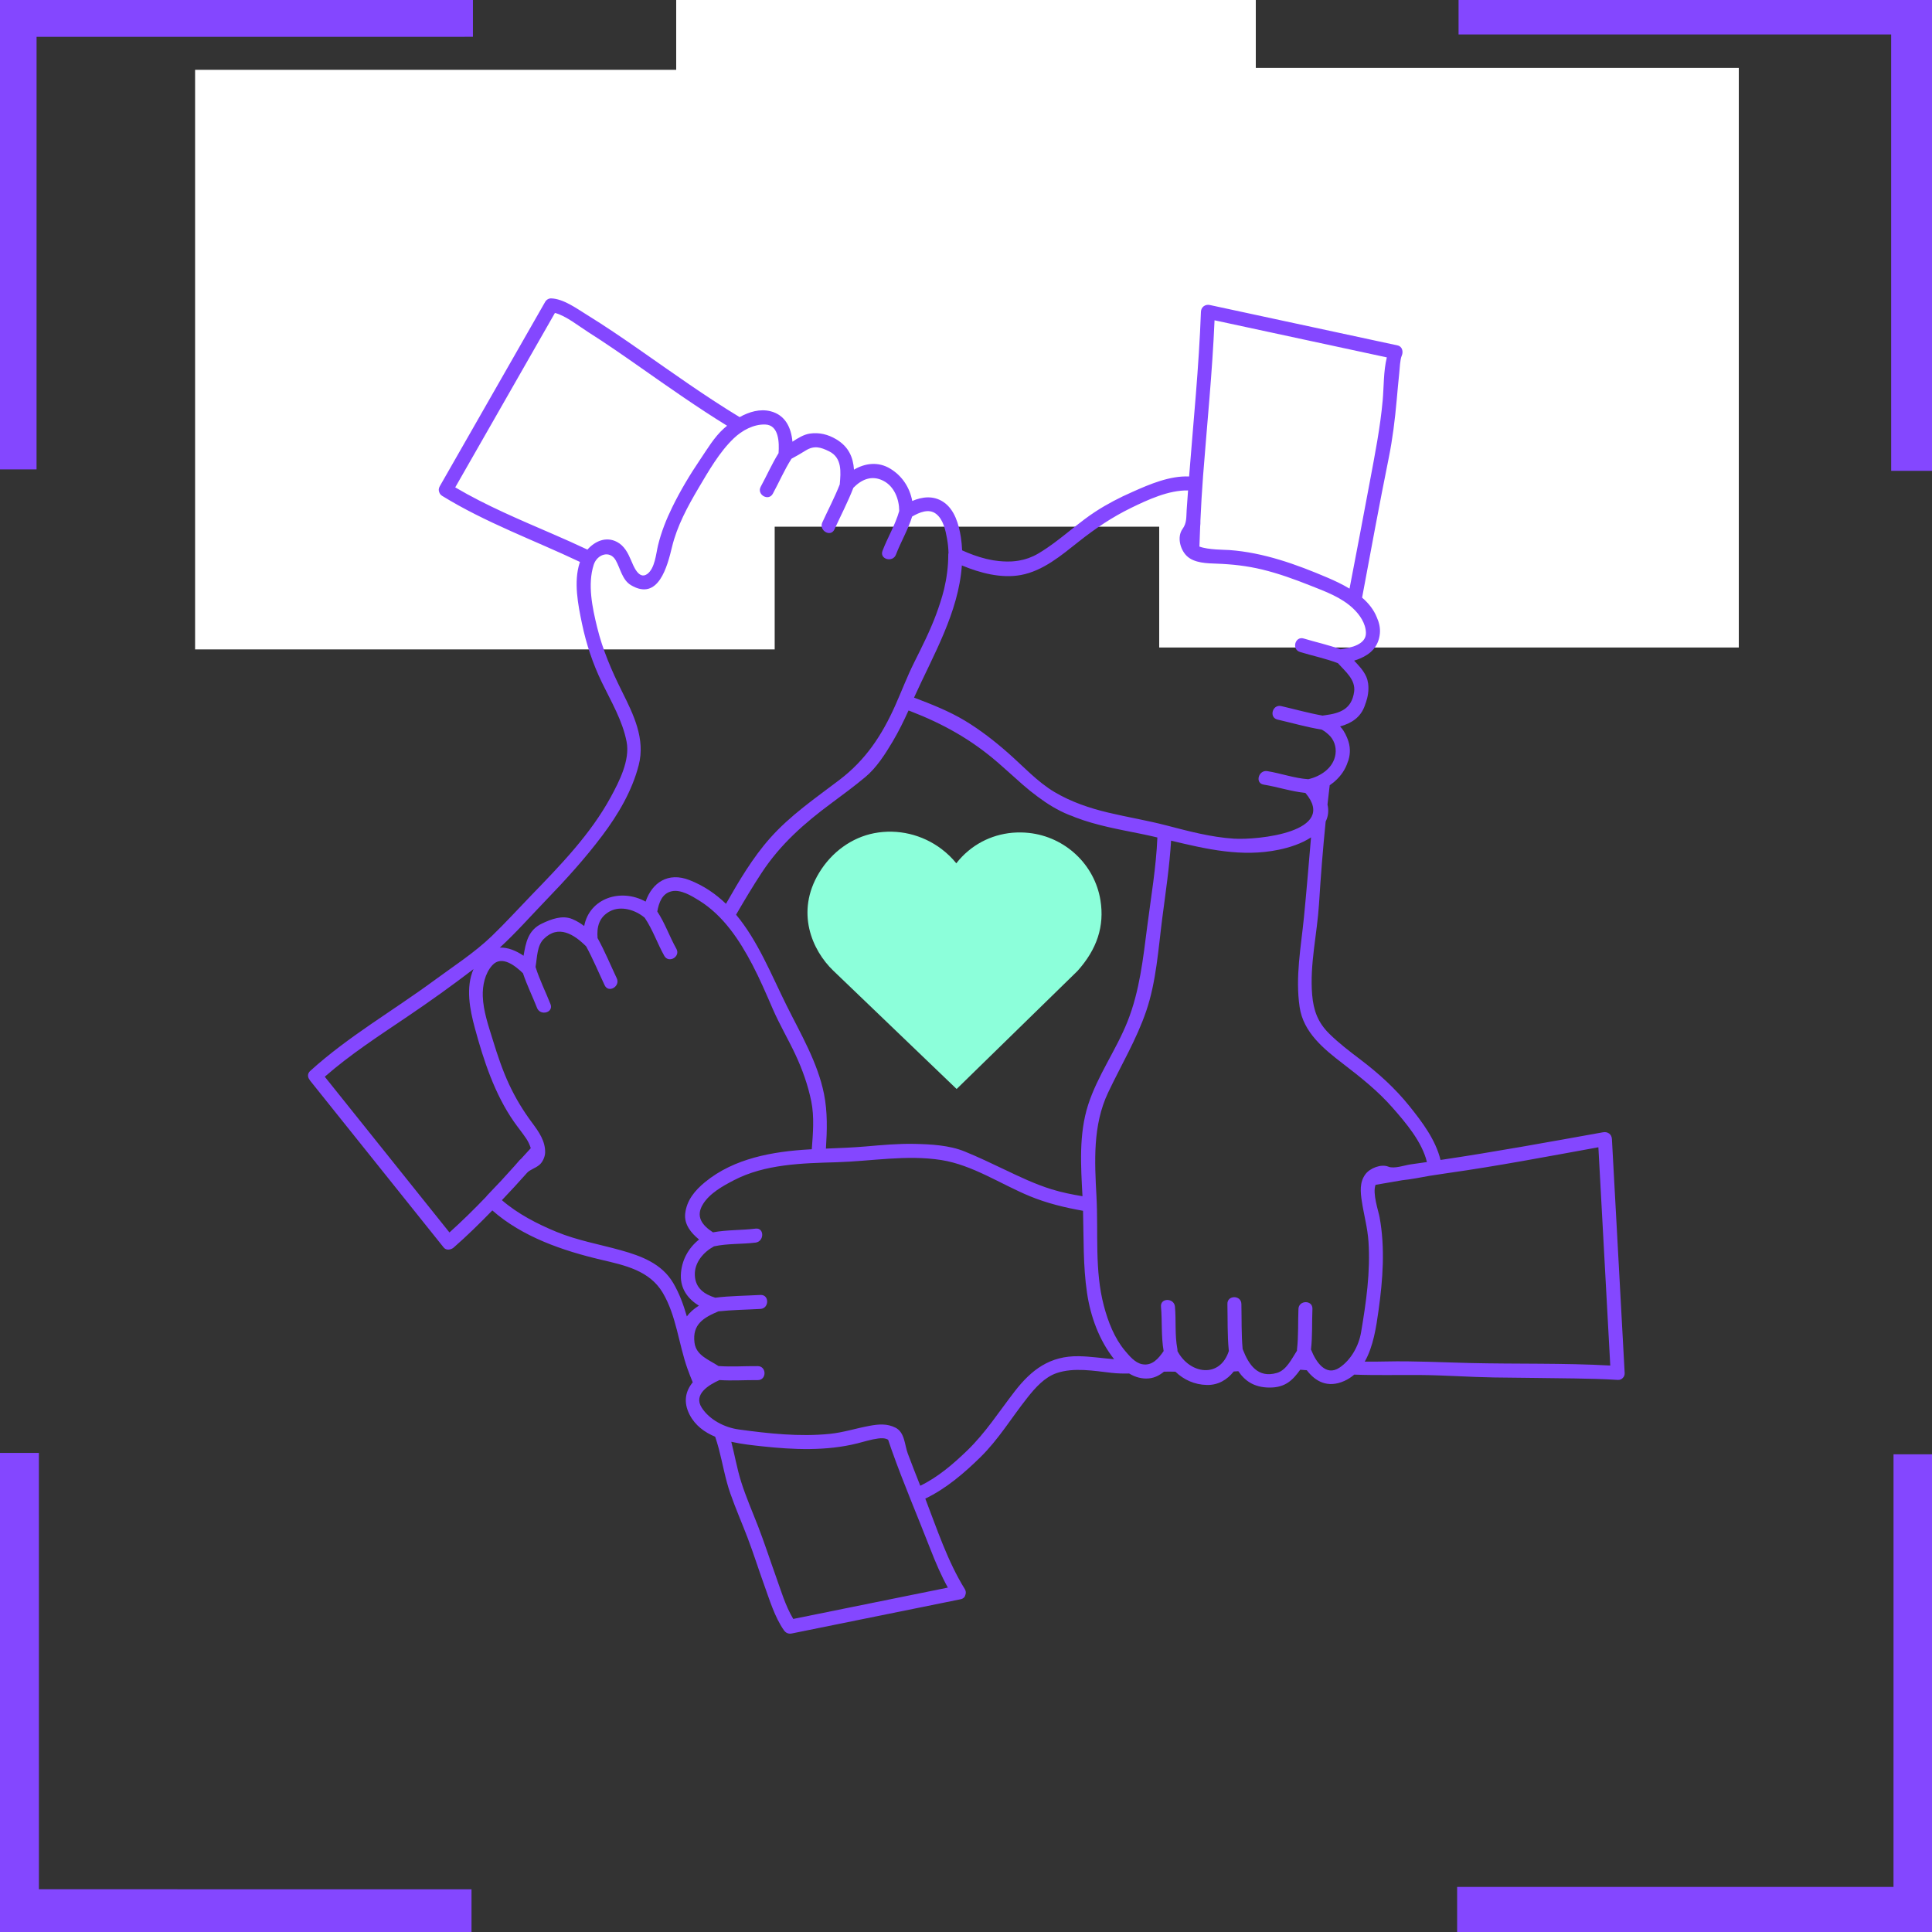 <svg xmlns="http://www.w3.org/2000/svg" xmlns:xlink="http://www.w3.org/1999/xlink" width="1024" zoomAndPan="magnify" viewBox="0 0 768 768" height="1024" preserveAspectRatio="xMidYMid meet" version="1.0"><rect x="0" y="0" width="768" height="768" fill="#333333" stroke="none"/><defs><clipPath id="f619a4efb9"><path d="M 0 0 L 188 0 L 188 187 L 0 187 Z M 0 0 " clip-rule="nonzero"/></clipPath><clipPath id="c9e6d2f159"><path d="M 79.324 -138.723 L 210.316 -7.734 L -7.121 209.703 L -138.113 78.711 Z M 79.324 -138.723 " clip-rule="nonzero"/></clipPath><clipPath id="fe4ab86bc4"><path d="M 79.324 -138.723 L 210.316 -7.734 L -7.121 209.703 L -138.113 78.711 Z M 79.324 -138.723 " clip-rule="nonzero"/></clipPath><clipPath id="148c50b7a1"><path d="M 579 578 L 768 578 L 768 768 L 579 768 Z M 579 578 " clip-rule="nonzero"/></clipPath><clipPath id="6564bd26e2"><path d="M 687.91 903.441 L 556.918 772.449 L 774.352 555.016 L 905.344 686.004 Z M 687.91 903.441 " clip-rule="nonzero"/></clipPath><clipPath id="568b547ae7"><path d="M 687.91 903.441 L 556.918 772.449 L 774.352 555.016 L 905.344 686.004 Z M 687.91 903.441 " clip-rule="nonzero"/></clipPath><clipPath id="91a5091c41"><path d="M 0 577 L 188 577 L 188 768 L 0 768 Z M 0 577 " clip-rule="nonzero"/></clipPath><clipPath id="bc067b3f6c"><path d="M -137.895 686.223 L -6.906 555.23 L 210.531 772.664 L 79.539 903.656 Z M -137.895 686.223 " clip-rule="nonzero"/></clipPath><clipPath id="0fdc3e0aa6"><path d="M -137.895 686.223 L -6.906 555.23 L 210.531 772.664 L 79.539 903.656 Z M -137.895 686.223 " clip-rule="nonzero"/></clipPath><clipPath id="2a47685d72"><path d="M 579 0 L 768 0 L 768 188 L 579 188 Z M 579 0 " clip-rule="nonzero"/></clipPath><clipPath id="7b6f53489d"><path d="M 905.129 78.496 L 774.137 209.488 L 556.703 -7.949 L 687.695 -138.941 Z M 905.129 78.496 " clip-rule="nonzero"/></clipPath><clipPath id="746ea3d117"><path d="M 905.129 78.496 L 774.137 209.488 L 556.703 -7.949 L 687.695 -138.941 Z M 905.129 78.496 " clip-rule="nonzero"/></clipPath><clipPath id="be6db2a8e9"><path d="M 77.551 27.75 L 307.949 27.75 L 307.949 258.148 L 77.551 258.148 Z M 77.551 27.75 " clip-rule="nonzero"/></clipPath><clipPath id="e9a15e3245"><path d="M 268.801 0 L 499.199 0 L 499.199 209.375 L 268.801 209.375 Z M 268.801 0 " clip-rule="nonzero"/></clipPath><clipPath id="ad6dd7eaf3"><path d="M 460.801 27 L 691.199 27 L 691.199 257.398 L 460.801 257.398 Z M 460.801 27 " clip-rule="nonzero"/></clipPath><clipPath id="aa86dea05a"><path d="M 122 118.574 L 646 118.574 L 646 649.574 L 122 649.574 Z M 122 118.574 " clip-rule="nonzero"/></clipPath><clipPath id="c481776072"><path d="M 320 330 L 438 330 L 438 432.895 L 320 432.895 Z M 320 330 " clip-rule="nonzero"/></clipPath><clipPath id="1d7ac4fcd8"><path d="M 325.617 346.938 C 316.137 362.555 322.816 377.754 331.207 385.82 L 380.273 432.895 L 428.305 385.988 C 436.109 377.309 439.102 368.105 437.441 357.855 C 435.145 343.676 423.461 332.676 409.027 331.105 C 400.176 330.152 391.625 332.656 384.949 338.203 C 383.152 339.695 381.547 341.363 380.148 343.176 C 378.488 341.113 376.539 339.223 374.34 337.551 C 366.664 331.715 356.895 329.402 347.508 331.203 C 338.621 332.918 330.645 338.652 325.617 346.938 Z M 325.617 346.938 " clip-rule="nonzero"/></clipPath></defs><g clip-path="url(#f619a4efb9)"><g clip-path="url(#c9e6d2f159)"><g clip-path="url(#fe4ab86bc4)"><path fill="#8447ff" d="M -29.746 186.602 L -29.734 -29.629 L 187.996 -29.641 L 187.996 14.633 L 14.539 14.641 L 14.527 186.602 L -29.746 186.602 " fill-opacity="1" fill-rule="nonzero"/></g></g></g><g clip-path="url(#148c50b7a1)"><g clip-path="url(#6564bd26e2)"><g clip-path="url(#568b547ae7)"><path fill="#8447ff" d="M 796.98 578.113 L 796.965 794.344 L 579.234 794.355 L 579.234 750.082 L 752.695 750.074 L 752.707 578.113 L 796.98 578.113 " fill-opacity="1" fill-rule="nonzero"/></g></g></g><g clip-path="url(#91a5091c41)"><g clip-path="url(#bc067b3f6c)"><g clip-path="url(#0fdc3e0aa6)"><path fill="#8447ff" d="M 187.43 795.293 L -28.801 795.277 L -28.812 577.547 L 15.461 577.547 L 15.469 751.008 L 187.43 751.02 L 187.43 795.293 " fill-opacity="1" fill-rule="nonzero"/></g></g></g><g clip-path="url(#2a47685d72)"><g clip-path="url(#7b6f53489d)"><g clip-path="url(#746ea3d117)"><path fill="#8447ff" d="M 579.801 -30.574 L 796.031 -30.562 L 796.043 187.168 L 751.77 187.168 L 751.762 13.711 L 579.801 13.699 L 579.801 -30.574 " fill-opacity="1" fill-rule="nonzero"/></g></g></g><g clip-path="url(#be6db2a8e9)"><path fill="#ffffff" d="M 77.551 27.75 L 307.949 27.75 L 307.949 258.148 L 77.551 258.148 Z M 77.551 27.75 " fill-opacity="1" fill-rule="nonzero"/></g><g clip-path="url(#e9a15e3245)"><path fill="#ffffff" d="M 268.801 -21.023 L 499.199 -21.023 L 499.199 209.375 L 268.801 209.375 Z M 268.801 -21.023 " fill-opacity="1" fill-rule="nonzero"/></g><g clip-path="url(#ad6dd7eaf3)"><path fill="#ffffff" d="M 460.801 27 L 691.199 27 L 691.199 257.398 L 460.801 257.398 Z M 460.801 27 " fill-opacity="1" fill-rule="nonzero"/></g><g clip-path="url(#aa86dea05a)"><path fill="#8447ff" d="M 161.844 404.184 C 170.777 398.148 179.645 391.828 188.223 385.238 C 185.062 392.551 186.727 401.176 188.766 408.68 C 192.242 421.516 196.605 434.844 204.27 445.859 C 205.883 448.18 207.688 450.344 209.25 452.703 C 210.023 453.871 210.578 455.102 210.992 456.422 C 209.656 457.855 208.344 459.312 207.027 460.762 C 206.855 460.879 206.699 461.004 206.57 461.156 C 205.91 461.934 205.23 462.695 204.555 463.465 C 204.426 463.609 204.293 463.75 204.168 463.895 C 202.578 465.676 200.961 467.441 199.348 469.207 C 197.441 471.246 195.516 473.27 193.586 475.277 C 193.449 475.418 193.332 475.57 193.23 475.734 C 188.539 480.641 183.695 485.395 178.668 489.922 C 162.145 469.289 145.625 448.648 129.102 428.016 C 139.297 419.098 150.645 411.758 161.844 404.184 Z M 195.688 383.715 C 199.477 379.535 204.922 384.012 207.887 386.875 C 209.461 391.586 211.664 396.043 213.484 400.672 C 214.781 403.965 220.156 402.531 218.84 399.191 C 216.891 394.234 214.473 389.477 212.887 384.379 C 213.527 380.648 213.453 375.996 216.09 373.316 C 221.961 367.348 228.277 371.512 232.922 376.121 C 232.941 376.141 232.969 376.152 232.992 376.172 C 235.73 381.203 237.922 386.5 240.371 391.676 C 241.902 394.914 246.691 392.094 245.168 388.871 C 242.645 383.539 240.402 378.066 237.543 372.898 C 237.18 368.48 238.125 364.578 242.41 362.273 C 246.879 359.871 252.699 361.746 256.289 364.832 C 259.477 369.555 261.289 375.008 264.07 379.965 C 265.828 383.086 270.625 380.289 268.867 377.156 C 266.145 372.309 264.352 366.98 261.281 362.332 C 261.934 358.828 263.141 355.188 266.977 354.297 C 270.633 353.453 275.02 356.176 277.941 357.992 C 287.531 363.957 293.918 373.641 299.062 383.441 C 302.074 389.184 304.625 395.176 307.207 401.121 C 309.871 407.266 313.324 413.09 316.168 419.16 C 318.977 425.168 321.203 431.391 322.512 437.895 C 323.742 444.055 323.168 450.555 322.699 456.848 C 322.398 456.863 322.102 456.875 321.805 456.895 C 307.305 457.715 291.852 460.398 280.293 469.879 C 276.25 473.195 272.957 477.109 272.371 482.453 C 271.91 486.672 274.676 490.133 277.887 492.723 C 273.574 496.16 270.824 501.188 270.652 506.895 C 270.484 512.453 273.586 516.457 277.832 519.008 C 275.906 520.211 274.273 521.605 273.035 523.289 C 271.695 518.688 270.086 514.184 267.582 509.957 C 263.051 502.316 254.98 499.285 246.816 497.004 C 238.203 494.602 229.52 493.102 221.215 489.684 C 213.617 486.551 205.797 482.531 199.516 477.086 C 202.91 473.512 206.262 469.902 209.523 466.207 C 210.629 464.957 212.801 464.406 214.398 463.074 C 215.695 461.996 216.648 459.871 216.695 458.203 C 216.836 453.629 214.172 449.883 211.555 446.359 C 207.965 441.535 204.961 436.598 202.41 431.137 C 199.758 425.465 197.77 419.48 195.934 413.508 C 194.199 407.867 192.105 401.926 191.914 395.992 C 191.773 391.746 192.77 386.93 195.688 383.715 Z M 217 357.887 C 224.918 349.68 232.594 341.242 239.449 332.109 C 245.762 323.703 251.27 314.379 253.906 304.125 C 256.59 293.684 251.844 284.066 247.266 274.887 C 243.105 266.539 239.586 258.391 237.367 249.332 C 235.469 241.566 233.496 232.332 236.008 224.508 C 237.348 220.34 242.402 218.59 244.758 222.719 C 246.605 225.965 247.34 230.547 250.809 232.609 C 261.789 239.148 265.32 224.93 267.148 217.375 C 269.148 209.094 273.336 201.352 277.641 194.066 C 281.641 187.316 285.984 179.68 291.699 174.234 C 294.977 171.105 299.551 168.602 304.172 168.75 C 309.719 168.93 309.77 176.07 309.488 180.129 C 306.836 184.414 304.816 189.035 302.41 193.457 C 300.691 196.602 305.492 199.406 307.207 196.262 C 309.727 191.641 311.797 186.797 314.629 182.355 C 316.582 181.336 318.449 180.203 320.332 179.047 C 323.645 177.02 326.215 177.734 329.594 179.414 C 334.801 181.996 334.242 187.652 333.812 192.57 C 331.789 197.723 329.203 202.629 326.891 207.656 C 325.402 210.887 330.191 213.711 331.688 210.461 C 334.223 204.945 337.035 199.559 339.234 193.895 C 342.504 190.566 346.523 188.801 351.07 191.086 C 355.5 193.316 357.438 198.426 357.457 203.113 C 355.902 208.652 352.844 213.609 350.805 218.969 C 349.527 222.328 354.902 223.766 356.164 220.449 C 358.117 215.316 360.977 210.586 362.59 205.328 C 365.457 203.688 369.234 202.027 372.125 204.285 C 374.969 206.516 375.844 210.723 376.453 214.07 C 376.801 215.98 376.992 217.895 377.047 219.809 C 376.984 220.039 376.949 220.289 376.949 220.555 C 376.957 225.246 376.32 229.812 375.266 234.305 C 374.418 237.68 373.332 240.992 372.145 244.199 C 369.695 250.812 366.484 257.145 363.34 263.449 C 360.586 268.969 358.398 274.777 355.887 280.406 C 350.578 292.309 344.121 302.086 333.688 310.023 C 324.086 317.324 314.172 324.09 306.109 333.168 C 299.203 340.945 293.773 350.152 288.586 359.277 C 284.535 355.375 279.828 352.109 274.137 349.871 C 265.516 346.48 259.207 350.918 256.641 358.402 C 246.66 352.906 234.301 357.152 232.227 368.105 C 230.785 367.023 229.246 366.078 227.492 365.344 C 223.484 363.684 219.109 365.387 215.477 367.102 C 209.879 369.738 209.023 374.727 208.121 379.926 C 205.164 377.902 201.875 376.566 198.691 376.684 C 205.129 370.793 210.977 364.125 217 357.887 Z M 233.508 218.473 C 229.008 216.336 224.441 214.32 219.875 212.336 C 206.664 206.609 193.379 201.062 180.965 193.734 C 194.176 170.625 207.383 147.512 220.594 124.398 C 224.836 125.43 230.234 129.746 233.617 131.887 C 240.785 136.426 247.754 141.27 254.699 146.141 C 265.977 154.047 277.281 162 289.02 169.238 C 288.586 169.594 288.168 169.949 287.77 170.305 C 283.934 173.723 281.195 178.441 278.34 182.652 C 274.23 188.715 270.469 195.012 267.246 201.59 C 264.867 206.434 262.844 211.539 261.574 216.789 C 260.754 220.184 260.355 225.957 257.273 228.184 C 253.902 230.609 251.746 224.801 250.871 222.75 C 249.629 219.832 248.168 216.938 245.242 215.414 C 240.871 213.129 236.469 215.148 233.508 218.473 Z M 382.355 224.766 C 389.66 227.82 398.062 229.996 405.762 228.586 C 414.617 226.969 421.891 220.781 428.754 215.348 C 435.371 210.109 442.051 205.59 449.641 201.891 C 456.199 198.691 464.594 194.781 472.27 194.957 C 472.074 197.566 471.883 200.18 471.715 202.789 C 471.535 205.676 471.785 207.883 470.09 210.242 C 467.793 213.445 469.156 218.441 471.715 220.957 C 474.688 223.879 479.891 223.93 483.746 224.066 C 489.867 224.289 495.711 224.945 501.688 226.383 C 508.25 227.961 514.629 230.289 520.895 232.773 C 526.879 235.148 533.105 237.379 537.863 241.855 C 540.523 244.359 542.906 247.82 542.977 251.582 C 543.066 256.223 536.965 257.457 533.512 258.023 C 533.305 258.059 533.094 258.086 532.883 258.113 C 528.102 256.348 523.121 255.293 518.246 253.816 C 514.809 252.777 513.348 258.141 516.77 259.176 C 521.781 260.695 526.926 261.758 531.832 263.617 C 534.871 266.996 538.977 270.25 538.277 275.059 C 537.285 281.891 532.746 283.512 526.77 284.312 C 526.703 284.273 526.691 284.266 526.766 284.312 C 526.543 284.34 526.324 284.375 526.102 284.402 C 526 284.414 525.918 284.453 525.82 284.477 C 520.25 283.492 514.809 281.953 509.301 280.68 C 505.816 279.871 504.336 285.227 507.824 286.039 C 513.691 287.398 519.484 289.074 525.434 290.039 C 526.379 290.602 526.535 290.637 527.984 291.883 C 530.25 293.844 531.285 296.82 530.883 299.754 C 530.125 305.242 525.047 308.594 520.062 309.75 C 514.52 309.371 509.242 307.422 503.777 306.535 C 500.273 305.965 498.773 311.316 502.301 311.891 C 507.891 312.805 513.277 314.633 518.914 315.199 C 532.066 330.699 500.086 334 490.445 333.379 C 481.379 332.793 472.445 330.406 463.688 328.121 C 456.035 326.125 448.219 324.855 440.531 323.02 C 433.059 321.238 425.801 318.777 419.176 314.844 C 412.379 310.812 406.652 304.516 400.742 299.324 C 395.363 294.594 389.719 290.191 383.578 286.488 C 377.281 282.695 370.254 279.93 363.344 277.309 C 370.988 260.426 381.027 243.484 382.355 224.766 Z M 477.086 209.223 C 477.184 208.496 477.195 207.73 477.184 206.98 C 477.449 201.027 477.785 195.07 478.246 189.109 C 479.832 168.516 481.918 147.965 482.801 127.324 C 505.629 132.242 528.457 137.152 551.289 142.07 C 549.938 147.492 550.113 153.867 549.645 159.094 C 548.664 169.988 546.582 180.465 544.578 191.215 C 541.926 205.48 539.195 219.738 536.457 233.988 C 533.574 232.254 530.531 230.832 527.754 229.645 C 515.301 224.324 502.25 219.625 488.645 218.648 C 486.738 218.516 480.348 218.602 476.789 217.266 C 476.875 214.586 476.977 211.902 477.086 209.223 Z M 533.77 422.777 C 540.855 428.223 547.598 433.539 553.516 440.27 C 558.719 446.184 565.289 453.863 567.223 461.934 C 565.031 462.246 562.84 462.551 560.652 462.871 C 558.309 463.215 554.203 464.699 551.934 463.777 C 549.008 462.59 544.605 464.34 542.805 466.73 C 540.387 469.93 540.781 473.871 541.359 477.617 C 542.18 483.004 543.625 488.07 543.992 493.555 C 544.809 505.602 543.051 517.773 541.047 529.613 C 540.141 534.992 537.051 540.594 532.48 543.656 C 526.953 547.355 523.047 541.211 521.246 536.68 C 521.219 536.602 521.16 536.523 521.121 536.449 C 521.121 536.438 521.129 536.43 521.133 536.418 C 521.758 531.062 521.484 525.688 521.711 520.316 C 521.863 516.73 516.305 516.742 516.152 520.316 C 515.926 525.688 516.199 531.062 515.574 536.418 C 515.551 536.602 515.559 536.766 515.562 536.934 C 513.395 540.27 511.379 544.645 507.609 545.754 C 500.027 547.977 496.422 542.543 494.047 536.453 C 494.031 536.406 494 536.375 493.973 536.324 C 493.43 530.344 493.609 524.34 493.473 518.34 C 493.387 514.758 487.832 514.75 487.914 518.34 C 488.055 524.469 487.859 530.605 488.449 536.715 C 488.453 536.816 488.484 536.898 488.496 536.992 C 484.945 548.098 472.914 546.27 468.059 537.066 C 468.078 536.801 468.078 536.523 468.023 536.23 C 466.949 530.695 467.566 525.008 467.062 519.418 C 466.746 515.875 461.191 515.848 461.512 519.418 C 462.031 525.309 461.543 531.219 462.562 537.062 C 460.543 540.043 457.93 543.113 453.938 542.277 C 451.152 541.695 448.941 539.004 447.211 536.949 C 443 531.953 440.473 525.379 438.82 519.145 C 435.062 504.992 436.637 490.105 435.867 475.652 C 435.117 461.648 434.336 447.332 440.484 434.332 C 445.605 423.504 451.777 413.254 455.656 401.867 C 459.637 390.156 460.449 377.234 462.016 365.031 C 463.34 354.746 464.906 344.52 465.527 334.18 C 479.637 337.543 493.629 340.84 508.32 337.785 C 512.488 336.918 517.301 335.418 521.156 332.875 C 520.238 343.441 519.387 354.023 518.344 364.582 C 517.164 376.496 514.855 388.332 516.621 400.312 C 518.098 410.371 526.152 416.918 533.77 422.777 Z M 575.453 466.324 C 595.535 463.492 615.43 459.668 635.383 456.059 C 636.961 484.977 638.535 513.898 640.105 542.82 C 621.52 541.793 602.836 542.266 584.23 541.82 C 573.102 541.555 562.074 540.957 550.934 541.207 C 548.121 541.27 545.312 541.293 542.504 541.27 C 545.961 535.219 547.086 527.328 547.965 521.09 C 549.703 508.777 550.664 496.07 548.387 483.758 C 547.938 481.34 545.508 474.383 546.805 470.988 C 550.336 470.367 553.879 469.758 557.414 469.16 C 560.973 468.809 564.609 468.055 568.102 467.438 C 570.547 467.059 572.996 466.676 575.453 466.324 Z M 430.305 475.523 C 426.184 474.828 422.102 474.023 418.059 472.773 C 411.547 470.758 405.367 467.812 399.238 464.883 C 394.039 462.398 388.844 459.93 383.508 457.742 C 377.395 455.238 370.035 454.852 363.52 454.711 C 357 454.57 350.469 455.188 343.984 455.746 C 338.762 456.191 333.547 456.375 328.32 456.586 C 328.777 449.32 329 442.062 327.559 434.879 C 325.043 422.352 318.277 410.965 312.66 399.656 C 306.652 387.57 301.285 374.012 292.602 363.605 C 295.879 357.957 299.219 352.348 302.812 346.887 C 310.281 335.535 319.82 327.172 330.66 319.156 C 335.16 315.832 339.652 312.496 343.953 308.914 C 348.434 305.188 351.898 299.746 354.84 294.793 C 357.203 290.812 359.238 286.652 361.156 282.426 C 361.363 282.504 361.574 282.582 361.785 282.656 C 374.93 287.73 386.16 294 396.809 303.254 C 399.508 305.602 402.141 308.004 404.801 310.352 C 405.395 310.887 405.984 311.414 406.582 311.938 C 408.523 313.648 410.484 315.219 412.48 316.68 C 416.289 319.535 420.332 322.066 424.906 323.914 C 425.316 324.082 425.734 324.215 426.148 324.371 C 426.652 324.578 427.148 324.793 427.664 324.992 C 435.941 328.137 444.77 329.688 453.41 331.438 C 455.312 331.82 457.207 332.242 459.094 332.676 C 459.418 332.758 459.75 332.832 460.074 332.918 C 459.586 344.715 457.566 356.453 456.059 368.148 C 454.402 381.012 453.039 393.863 448.227 406.004 C 443.707 417.395 436.254 427.602 432.516 439.297 C 428.809 450.879 429.66 463.57 430.305 475.523 Z M 428.84 539.117 C 417.363 538.934 410.02 544.461 403.289 553.184 C 397.086 561.207 391.766 569.574 384.43 576.656 C 378.949 581.945 372.773 587.262 365.82 590.602 C 364.129 586.34 362.457 582.066 360.848 577.773 C 359.582 574.398 359.695 569.391 355.949 567.512 C 352.641 565.852 349.355 566.117 345.797 566.762 C 340.383 567.742 335.328 569.43 329.801 569.988 C 317.801 571.199 305.547 569.863 293.652 568.234 C 288.039 567.465 282.043 564.402 278.934 559.559 C 275.516 554.234 281.812 550.484 286.004 548.598 C 291.078 548.941 296.145 548.562 301.223 548.613 C 304.809 548.645 304.805 543.086 301.223 543.055 C 296.012 543.004 290.816 543.41 285.613 543.02 C 281.742 540.473 276.719 538.836 276.074 533.723 C 275.152 526.434 279.664 523.805 285.57 521.285 C 291.121 520.688 296.711 520.637 302.281 520.32 C 305.844 520.121 305.863 514.562 302.281 514.762 C 296.293 515.098 290.281 515.113 284.32 515.855 C 279.887 514.469 276.398 512.004 276.207 506.895 C 276.02 501.871 279.66 497.691 283.832 495.441 C 289.254 494.258 294.855 494.633 300.348 493.953 C 303.859 493.52 303.898 487.957 300.348 488.395 C 294.711 489.09 289.008 488.832 283.418 489.875 C 279.203 487.129 276.379 483.691 279.406 478.73 C 282.09 474.336 287.371 471.422 291.805 469.125 C 304.152 462.723 318.938 462.402 332.527 462.012 C 346.41 461.613 360.285 458.961 374.152 461.129 C 386.586 463.074 397.875 470.766 409.395 475.516 C 416.188 478.316 423.309 480.035 430.523 481.309 C 430.82 492.211 430.5 503.09 432.109 513.941 C 433.5 523.348 436.941 532.789 442.883 540.309 C 438.203 539.93 433.535 539.191 428.84 539.117 Z M 369.941 616.047 C 371.945 621.199 374.125 626.27 376.785 631.098 C 356.301 635.25 335.816 639.402 315.332 643.551 C 312.184 638.324 310.363 631.992 308.336 626.363 C 305.977 619.797 303.844 613.16 301.32 606.66 C 299.051 600.812 296.52 595.047 294.629 589.066 C 292.984 583.848 292.066 578.426 290.699 573.133 C 294.879 574.078 299.184 574.523 302.965 574.934 C 315.414 576.293 328.523 576.844 340.773 573.77 C 343.547 573.074 346.273 572.188 349.117 571.82 C 350.391 571.652 351.895 571.625 353.047 572.328 C 353.473 573.586 353.895 574.848 354.336 576.094 C 354.363 576.18 354.398 576.262 354.43 576.348 C 354.43 576.352 354.43 576.355 354.43 576.359 C 354.457 576.43 354.484 576.496 354.508 576.566 C 359.234 589.875 364.828 602.887 369.941 616.047 Z M 123.324 429.629 C 141.016 451.727 158.707 473.828 176.398 495.93 C 177.391 497.164 179.285 496.836 180.328 495.93 C 185.684 491.242 190.758 486.262 195.707 481.16 C 207.688 491.703 223.707 497.176 238.941 500.762 C 248.379 502.984 258.195 505.027 263.465 513.914 C 268.836 522.977 269.777 534.207 273.254 544.02 C 273.91 545.863 274.633 547.68 275.375 549.488 C 272.527 552.934 271.52 557.301 274.133 562.367 C 276.344 566.645 280.031 569.34 284.289 571.125 C 284.801 572.66 285.285 574.203 285.703 575.777 C 287.285 581.777 288.277 587.871 290.34 593.742 C 292.422 599.684 294.957 605.469 297.199 611.348 C 299.539 617.484 301.5 623.766 303.734 629.938 C 305.906 635.93 307.926 642.773 311.613 648.051 C 312.375 649.141 313.438 649.59 314.75 649.328 C 337.113 644.797 359.48 640.262 381.844 635.734 C 383.012 635.5 383.617 634.746 383.789 633.875 C 384.031 633.215 383.996 632.449 383.508 631.652 C 376.668 620.617 372.504 607.867 367.82 595.727 C 376.086 591.754 383.281 585.59 389.773 579.211 C 397.023 572.082 402.164 563.457 408.449 555.539 C 411.527 551.664 415.223 547.469 420.031 545.828 C 426.867 543.5 434.793 544.926 441.777 545.723 C 444.148 545.992 446.496 546.043 448.844 545.984 C 451.223 547.43 453.938 548.219 456.789 547.93 C 459.062 547.699 461.004 546.664 462.695 545.258 C 464.211 545.227 465.727 545.234 467.242 545.273 C 470.543 548.473 474.848 550.434 479.73 550.547 C 484.281 550.652 487.871 548.422 490.422 545.191 C 491.031 545.152 491.645 545.113 492.25 545.074 C 494.93 549.008 498.594 551.527 504.574 551.578 C 511.039 551.633 513.945 548.52 516.859 544.48 C 517.734 544.535 518.605 544.613 519.48 544.695 C 522.953 549.285 527.871 551.832 534.34 548.977 C 535.844 548.312 537.152 547.441 538.324 546.43 C 547.047 546.762 555.75 546.523 564.625 546.59 C 574.379 546.668 584.145 547.41 593.91 547.562 C 604.602 547.723 615.301 547.77 625.996 547.953 C 631.684 548.051 637.375 548.172 643.047 548.535 C 643.992 548.594 644.684 548.246 645.125 547.707 C 645.586 547.262 645.875 546.613 645.828 545.758 C 644.137 514.762 642.449 483.766 640.762 452.77 C 640.66 450.855 639.078 449.766 637.246 450.094 C 615.719 453.957 594.262 457.887 572.629 461.102 C 570.684 453.086 565.363 446.051 560.297 439.73 C 554.574 432.605 548.051 426.703 540.785 421.188 C 536.5 417.93 532.219 414.688 528.387 410.902 C 523.895 406.457 522.129 401.695 521.605 395.453 C 520.586 383.387 523.582 371.305 524.332 359.305 C 525.012 348.395 525.875 337.473 526.973 326.578 C 528.098 324.312 528.211 322.016 527.699 319.809 C 527.984 317.254 528.273 314.699 528.578 312.152 C 528.688 312.078 528.785 311.992 528.895 311.918 C 529.312 311.629 529.719 311.328 530.109 311.012 C 530.297 310.859 530.465 310.703 530.641 310.547 C 532.996 308.488 534.816 305.879 535.781 302.82 C 535.852 302.621 535.945 302.434 536.012 302.23 C 536.926 299.297 536.715 296.488 535.754 293.945 C 535.691 293.77 535.617 293.598 535.543 293.418 C 535.523 293.344 535.492 293.273 535.461 293.199 C 535.082 292.262 534.609 291.344 534.051 290.465 C 533.664 289.859 533.203 289.297 532.711 288.766 C 537.074 287.559 540.871 285.297 542.562 280.418 C 542.637 280.195 542.711 279.965 542.781 279.738 C 542.84 279.586 542.898 279.449 542.957 279.293 C 543.75 277.027 544.184 274.383 543.875 271.902 C 543.863 271.812 543.859 271.73 543.844 271.641 C 543.793 271.273 543.711 270.906 543.621 270.547 C 543.598 270.441 543.574 270.336 543.547 270.234 C 543.418 269.777 543.258 269.332 543.07 268.902 C 541.961 266.477 540.117 264.551 538.289 262.617 C 538.73 262.484 539.16 262.344 539.586 262.184 C 539.953 262.047 540.312 261.902 540.664 261.746 C 544.801 260.02 548.035 257.039 548.52 251.816 C 548.727 249.578 548.223 247.41 547.289 245.363 C 546.07 242.312 543.984 239.742 541.457 237.562 C 544.918 219.047 548.305 200.516 552.043 182.051 C 553.59 174.402 554.504 166.848 555.203 159.094 C 555.52 155.52 555.84 151.945 556.219 148.379 C 556.434 146.34 556.527 142.961 557.219 141.395 C 557.902 139.855 557.473 137.723 555.562 137.309 C 530.676 131.953 505.793 126.598 480.91 121.242 C 479.109 120.855 477.457 122.047 477.391 123.922 C 476.609 145.805 474.383 167.59 472.688 189.41 C 465.102 189.059 457.125 192.426 450.285 195.488 C 445.137 197.738 440.086 200.355 435.402 203.41 C 429.648 207.172 424.516 211.77 418.988 215.848 C 418.551 216.172 418.098 216.488 417.645 216.809 C 417.18 217.145 416.707 217.48 416.23 217.805 C 415.098 218.574 413.941 219.316 412.758 220.02 C 412.09 220.41 411.422 220.758 410.754 221.074 C 410.461 221.211 410.156 221.32 409.863 221.445 C 409.523 221.582 409.195 221.73 408.859 221.852 C 408.359 222.023 407.855 222.176 407.352 222.32 C 407.203 222.359 407.055 222.406 406.906 222.449 C 406.402 222.578 405.906 222.68 405.395 222.777 C 405.199 222.816 405 222.859 404.797 222.891 C 404.398 222.953 404 223.004 403.602 223.051 C 403.195 223.098 402.789 223.137 402.379 223.164 C 402.199 223.176 402.023 223.188 401.844 223.191 C 400.773 223.238 399.695 223.223 398.594 223.152 L 398.59 223.152 C 397.551 223.094 396.512 222.98 395.477 222.82 C 395.301 222.797 395.133 222.777 394.961 222.75 C 394.625 222.691 394.289 222.633 393.957 222.566 C 393.293 222.438 392.629 222.305 391.973 222.141 C 388.695 221.336 385.484 220.152 382.461 218.773 C 382.379 217.031 382.234 215.277 381.957 213.523 C 381.168 208.48 379.484 202.465 374.938 199.492 C 371.004 196.918 366.645 197.449 362.633 199.137 C 361.641 193.848 358.676 189.195 353.871 186.289 C 349.094 183.395 343.848 184.113 339.477 186.695 C 339.129 181.793 337.387 177.582 332.402 174.613 C 329.156 172.68 325.637 171.809 321.918 172.359 C 319.516 172.715 317.223 174.137 315.008 175.574 C 314.523 170.121 312.262 164.996 306.297 163.48 C 302.145 162.426 297.828 163.684 294.012 165.809 C 280.363 157.543 267.363 148.207 254.285 139.09 C 247.375 134.277 240.41 129.52 233.238 125.102 C 229.211 122.621 224.047 118.805 219.113 118.613 C 218.152 118.574 217.184 119.164 216.715 119.988 C 202.742 144.438 188.766 168.887 174.793 193.336 C 174.316 194.172 174.324 194.98 174.609 195.668 C 174.785 196.227 175.156 196.746 175.789 197.133 C 193.102 207.789 212.258 214.707 230.555 223.387 C 230.504 223.523 230.449 223.664 230.402 223.801 C 227.984 231.348 229.781 240.398 231.355 247.93 C 233.047 256.031 235.648 263.809 239.25 271.258 C 242.961 278.93 247.449 286.402 249.086 294.867 C 250.496 302.18 246.145 310.66 242.773 316.867 C 234.785 331.57 222.77 343.941 211.223 355.875 C 205.984 361.285 200.887 366.91 195.461 372.129 C 188.566 378.754 180.422 383.98 172.75 389.629 C 156.336 401.727 138.473 411.957 123.324 425.703 C 122.152 426.758 122.262 428.109 122.973 429.09 C 123.066 429.273 123.184 429.453 123.324 429.629 " fill-opacity="1" fill-rule="nonzero"/></g><g clip-path="url(#c481776072)"><g clip-path="url(#1d7ac4fcd8)"><path fill="#8cffda" d="M 320.98 330.605 L 437.887 330.605 L 437.887 432.895 L 320.98 432.895 Z M 320.98 330.605 " fill-opacity="1" fill-rule="nonzero"/></g></g></svg>